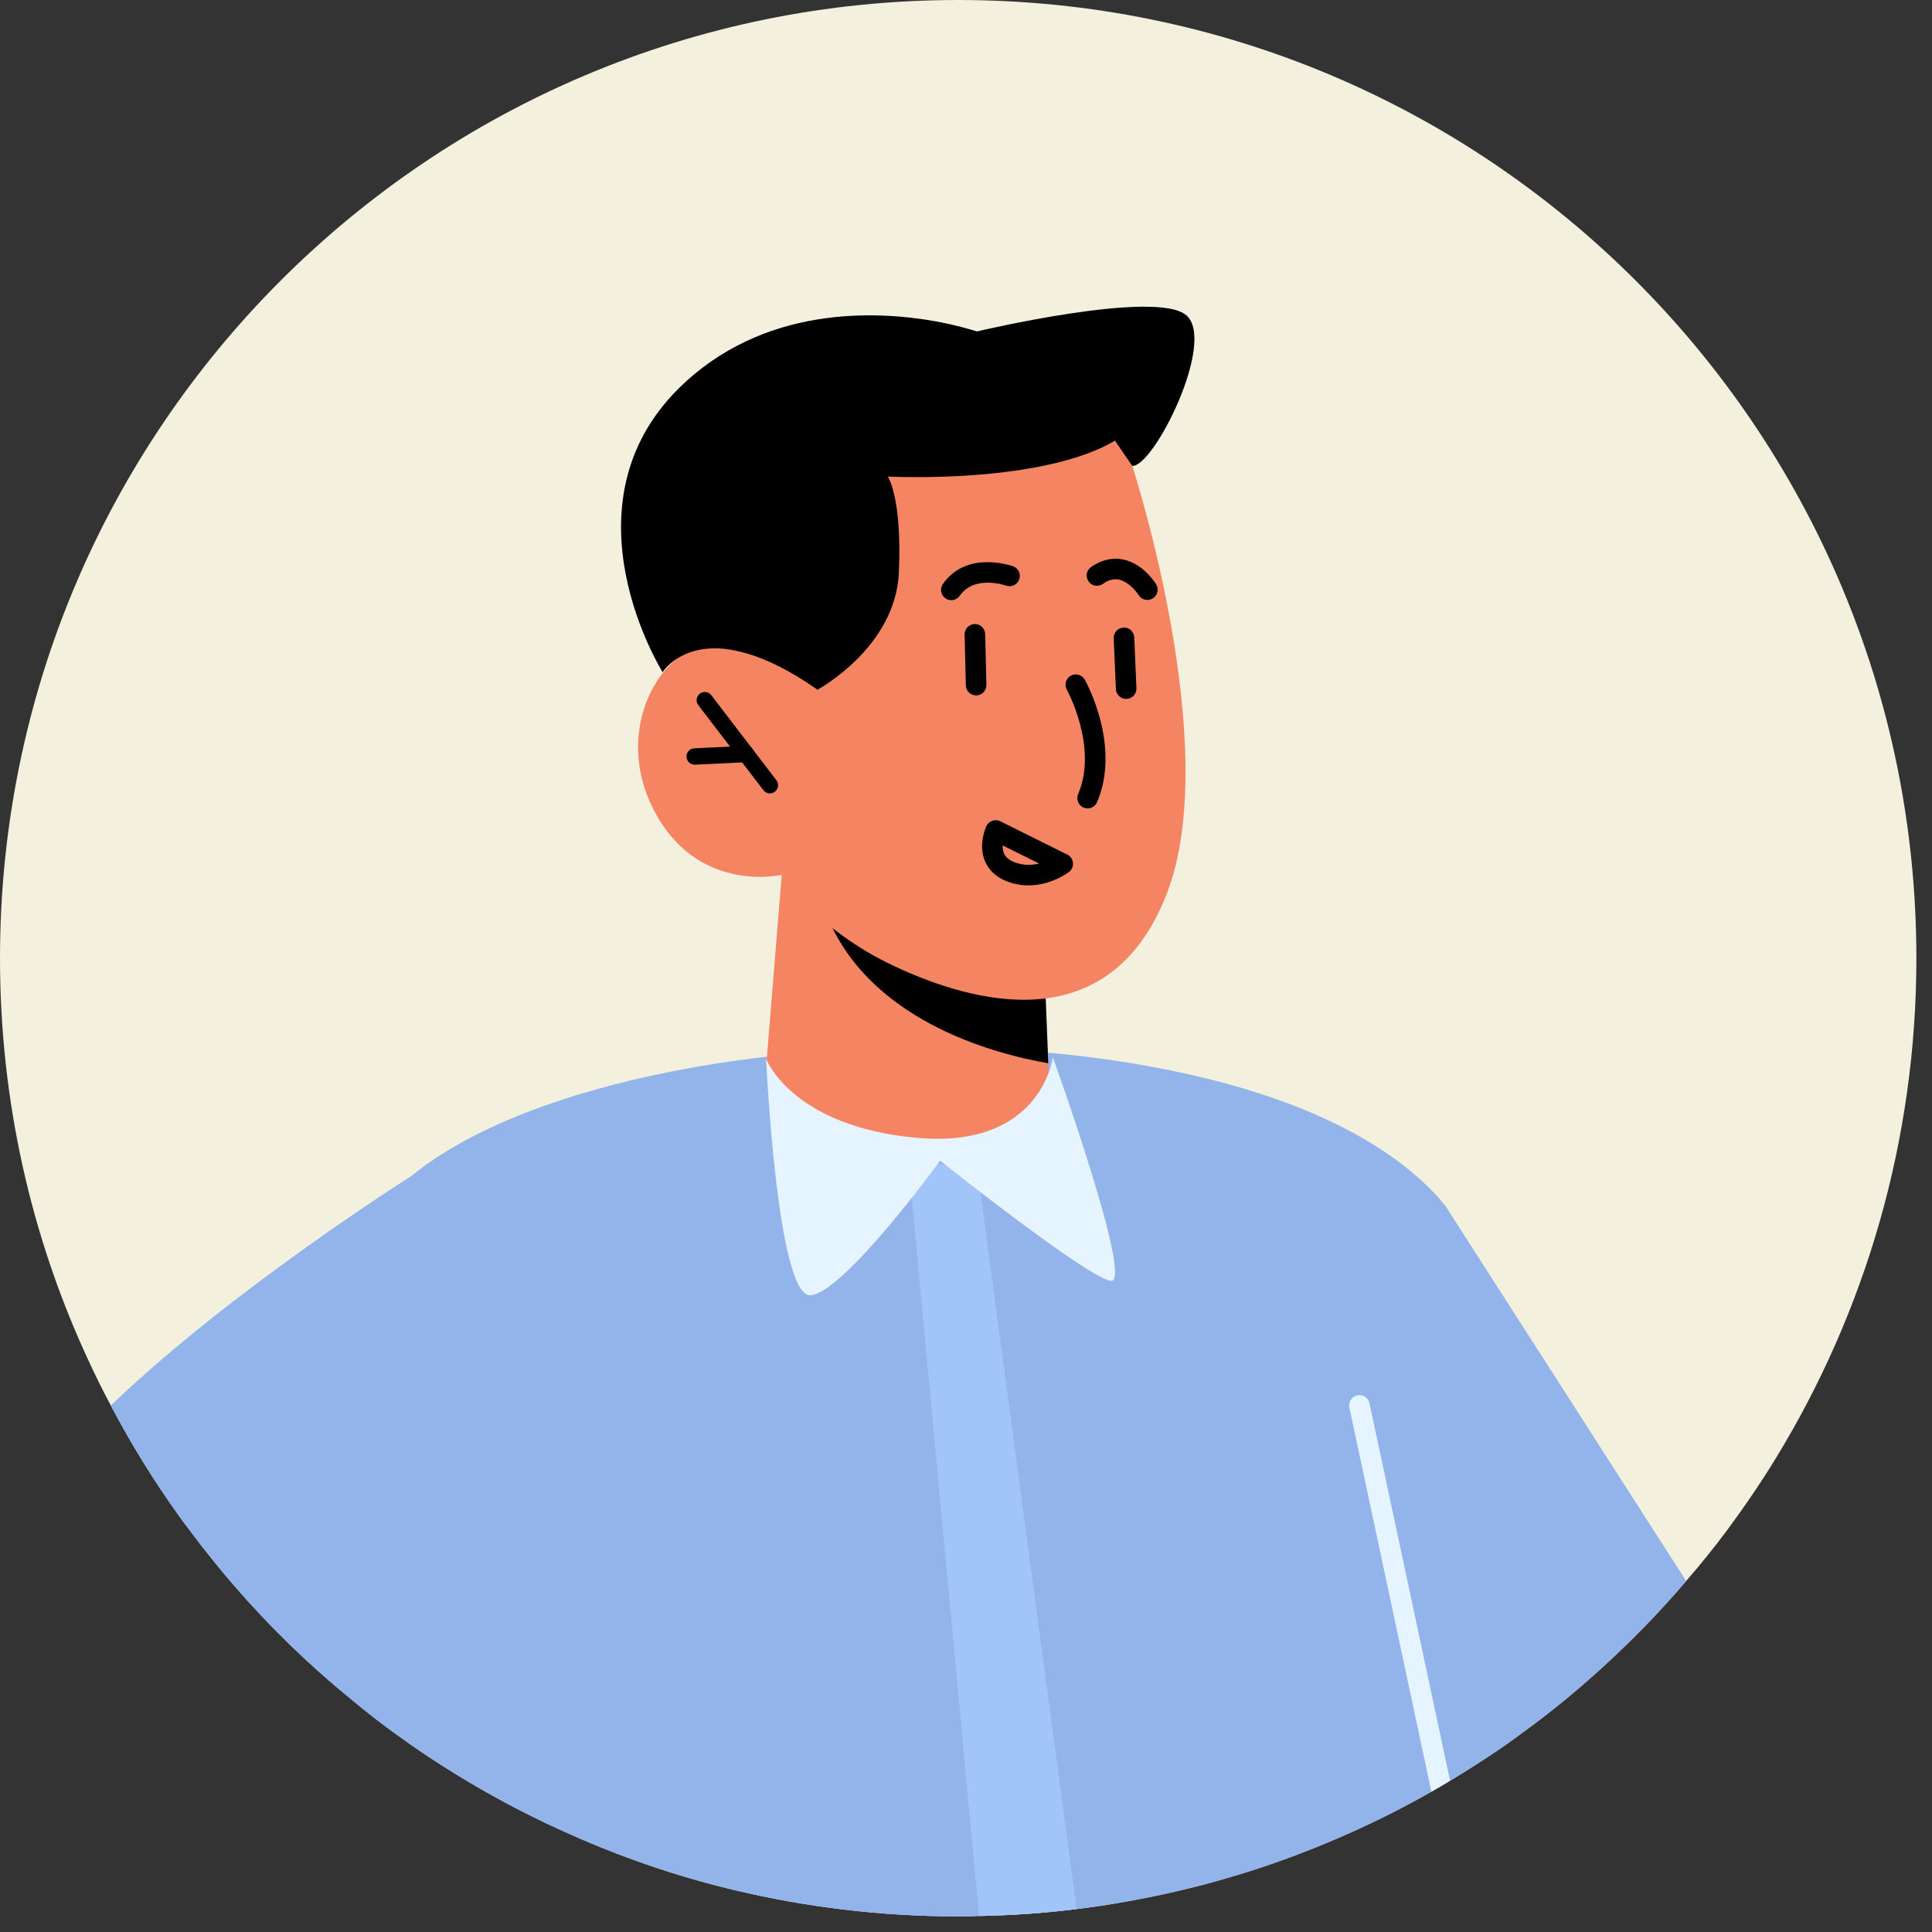 <svg width="94" height="94" viewBox="0 0 94 94" fill="none" xmlns="http://www.w3.org/2000/svg">
<rect x="0" y="0" width="94" height="94" fill="#333333" stroke="none"/>
<path d="M93.24 46.62C93.24 55.52 90.74 63.84 86.42 70.92C85.67 72.15 84.86 73.33 84.01 74.48C83.38 75.32 82.73 76.13 82.04 76.92C80.25 79.02 78.27 80.95 76.14 82.71C75.44 83.28 74.72 83.84 73.98 84.37C73.58 84.67 73.17 84.96 72.75 85.24C72.03 85.72 71.3 86.19 70.55 86.63C70.41 86.73 70.26 86.81 70.11 86.9C69.96 86.99 69.8 87.08 69.64 87.17C68.16 88.02 66.61 88.78 65.03 89.46C61.7 90.9 58.16 91.95 54.48 92.57C54.07 92.65 53.67 92.71 53.26 92.77C52.22 92.92 51.17 93.03 50.11 93.11C50 93.12 49.89 93.13 49.78 93.13C49.05 93.18 48.3 93.21 47.55 93.22C47.24 93.24 46.93 93.24 46.62 93.24C42.86 93.24 39.19 92.79 35.69 91.95C32.84 91.27 30.1 90.32 27.48 89.12C25.4 88.2 23.4 87.11 21.49 85.89C20.78 85.44 20.08 84.96 19.39 84.46C18.58 83.88 17.79 83.27 17.02 82.62C15.01 80.98 13.14 79.16 11.43 77.19C11.05 76.75 10.68 76.31 10.32 75.86C9.93 75.38 9.55 74.89 9.18 74.39C9.02 74.18 8.87 73.98 8.72 73.77C7.49 72.06 6.38 70.26 5.39 68.38C4.99 67.64 4.62 66.88 4.27 66.12C1.52 60.18 0 53.57 0 46.62C0 20.87 20.87 0 46.62 0C72.37 0 93.24 20.87 93.24 46.62Z" fill="#F3F0DD"/>
<path d="M73.981 84.37C73.581 84.67 73.171 84.96 72.751 85.24C71.891 85.82 71.011 86.38 70.111 86.9C65.031 89.87 59.341 91.9 53.261 92.77C52.971 92.81 52.681 92.85 52.381 92.88C50.831 93.08 49.251 93.19 47.641 93.22H47.551C47.241 93.24 46.931 93.24 46.621 93.24C42.861 93.24 39.191 92.79 35.691 91.95C30.581 90.72 25.791 88.65 21.491 85.89C19.931 84.9 18.441 83.81 17.021 82.62C15.011 80.98 13.141 79.16 11.431 77.19C11.051 76.75 10.681 76.31 10.321 75.86C9.731 67.87 17.251 60.17 18.591 58.6C22.901 53.5 35.021 50.66 46.921 51C46.921 51 63.131 50.94 69.881 58.15C72.85 61.32 73.84 72.62 73.981 84.37Z" fill="#92B4EA"/>
<path d="M20.001 57.227L19.391 84.462C18.581 83.882 17.791 83.272 17.021 82.622C15.011 80.982 13.141 79.162 11.431 77.192C11.051 76.752 10.681 76.312 10.321 75.862C9.931 75.382 9.551 74.892 9.181 74.392C9.021 74.182 8.871 73.982 8.721 73.772C7.491 72.062 6.381 70.262 5.391 68.382C11.345 62.673 20.001 57.227 20.001 57.227Z" fill="#92B4EA"/>
<path d="M82.04 76.922C80.25 79.022 78.27 80.952 76.14 82.712C75.44 83.282 74.72 83.842 73.98 84.372C73.58 84.672 73.17 84.962 72.75 85.242C72.56 85.372 72.36 85.502 72.17 85.622C71.93 85.782 71.69 85.942 71.45 86.082C71.01 86.372 70.56 86.642 70.11 86.902C68.48 87.862 66.78 88.712 65.03 89.462L59.24 84.692L70.28 58.602L82.04 76.922Z" fill="#92B4EA"/>
<path d="M38.034 42.566L37.275 51.92C37.275 51.92 37.912 54.757 44.032 55.757C48.591 56.503 51.079 53.751 51.079 53.751L51.001 51.732L50.792 46.48L39.866 43.13L38.034 42.566Z" fill="#F48462"/>
<path d="M39.867 43.129C39.87 43.419 39.952 43.767 40.091 44.17C42.021 49.622 48.371 51.279 51.002 51.731L50.793 46.479L39.867 43.129Z" fill="black"/>
<path d="M55.089 22.666C55.089 22.666 59.544 36.318 56.77 43.477C53.996 50.636 47.403 48.828 43.53 47.017C39.656 45.206 38.032 42.566 38.032 42.566C38.032 42.566 34.162 43.474 31.993 39.748C29.824 36.02 31.754 32.169 33.983 31.459C36.211 30.748 38.606 32.539 38.606 32.539L36.98 28.54C36.98 28.54 47.242 10.008 55.089 22.666Z" fill="#F48462"/>
<path d="M52.917 39.332C52.852 39.332 52.785 39.319 52.721 39.292C52.467 39.184 52.349 38.89 52.457 38.636C53.433 36.347 51.921 33.584 51.906 33.556C51.772 33.315 51.858 33.011 52.099 32.876C52.34 32.742 52.644 32.828 52.779 33.068C52.852 33.198 54.548 36.282 53.377 39.028C53.296 39.218 53.111 39.332 52.917 39.332Z" fill="black"/>
<path d="M37.458 38.601C37.338 38.601 37.22 38.547 37.142 38.445L33.976 34.309C33.842 34.135 33.875 33.885 34.05 33.751C34.224 33.615 34.474 33.65 34.608 33.825L37.774 37.961C37.908 38.135 37.874 38.385 37.7 38.519C37.627 38.575 37.542 38.601 37.458 38.601Z" fill="black"/>
<path d="M33.798 37.204C33.587 37.204 33.411 37.038 33.401 36.825C33.39 36.605 33.56 36.419 33.779 36.409L36.277 36.291C36.508 36.268 36.684 36.45 36.694 36.67C36.705 36.89 36.535 37.076 36.316 37.086L33.818 37.204C33.81 37.204 33.804 37.204 33.798 37.204Z" fill="black"/>
<path d="M47.492 33.834C47.221 33.834 46.998 33.618 46.992 33.346L46.933 30.875C46.927 30.599 47.145 30.37 47.421 30.363C47.696 30.355 47.926 30.576 47.933 30.852L47.992 33.322C47.998 33.599 47.78 33.828 47.504 33.834C47.5 33.834 47.496 33.834 47.492 33.834Z" fill="black"/>
<path d="M54.792 34.006C54.526 34.006 54.305 33.796 54.293 33.527L54.187 31.057C54.175 30.781 54.389 30.548 54.665 30.536C54.942 30.516 55.174 30.738 55.186 31.014L55.292 33.484C55.304 33.76 55.09 33.993 54.814 34.005C54.806 34.006 54.799 34.006 54.792 34.006Z" fill="black"/>
<path d="M46.285 29.201C46.187 29.201 46.088 29.172 46.001 29.112C45.774 28.955 45.717 28.643 45.875 28.416C47.021 26.764 49.196 27.519 49.289 27.552C49.549 27.645 49.683 27.93 49.591 28.189C49.499 28.449 49.215 28.584 48.954 28.494C48.891 28.472 47.405 27.965 46.698 28.985C46.599 29.126 46.443 29.201 46.285 29.201Z" fill="black"/>
<path d="M55.824 29.189C55.656 29.189 55.492 29.105 55.398 28.952C55.287 28.774 54.899 28.293 54.438 28.2C54.185 28.151 53.931 28.218 53.659 28.409C53.434 28.568 53.121 28.514 52.962 28.288C52.803 28.062 52.857 27.75 53.083 27.591C53.58 27.24 54.12 27.113 54.645 27.221C55.61 27.421 56.187 28.326 56.25 28.429C56.394 28.665 56.32 28.972 56.084 29.117C56.002 29.166 55.912 29.189 55.824 29.189Z" fill="black"/>
<path d="M55.089 22.669L54.245 21.436C54.245 21.436 53.208 22.147 50.901 22.634C47.358 23.402 43.196 23.186 43.196 23.186C43.196 23.186 43.895 24.201 43.734 27.853C43.574 31.517 39.773 33.557 39.773 33.557C38.437 32.616 37.31 32.082 36.363 31.799C35.953 31.683 35.589 31.609 35.25 31.568C33.057 31.352 32.241 32.706 32.241 32.706C32.241 32.706 27.196 24.665 33.033 18.887C37.126 14.853 42.606 15.111 45.51 15.632C46.497 15.812 47.182 16.018 47.433 16.096C47.501 16.115 47.536 16.125 47.536 16.125C47.536 16.125 56.275 14.053 57.728 15.348C59.181 16.633 56.137 22.723 55.089 22.669Z" fill="black"/>
<path d="M50.034 43.078C49.693 43.078 49.325 43.019 48.948 42.864C48.446 42.658 48.088 42.315 47.911 41.871C47.602 41.092 47.948 40.289 47.988 40.2C48.044 40.076 48.148 39.981 48.276 39.935C48.403 39.889 48.544 39.898 48.666 39.958L51.929 41.58C52.084 41.657 52.188 41.809 52.204 41.981C52.221 42.153 52.146 42.322 52.009 42.426C51.963 42.461 51.133 43.078 50.034 43.078ZM48.786 41.135C48.782 41.26 48.795 41.389 48.843 41.506C48.919 41.694 49.077 41.836 49.327 41.938C49.77 42.121 50.201 42.101 50.555 42.014L48.786 41.135Z" fill="black"/>
<path d="M52.38 92.881C50.83 93.081 49.25 93.191 47.64 93.221L44.17 56.211L47.58 57.101L52.38 92.881Z" fill="#A2C5F9"/>
<path d="M51.226 51.438C51.226 51.438 55.198 62.481 54.039 62.318C52.88 62.154 45.741 56.472 45.741 56.472C45.741 56.472 41.067 62.901 39.437 63.02C37.807 63.139 37.274 51.516 37.274 51.516C37.274 51.516 38.507 54.803 44.592 55.359C50.677 55.916 51.226 51.438 51.226 51.438Z" fill="#E6F4FF"/>
<path d="M70.551 86.631C70.411 86.731 70.261 86.811 70.111 86.901C69.961 86.991 69.801 87.081 69.641 87.171L65.651 68.481C65.601 68.211 65.771 67.951 66.041 67.891C66.311 67.831 66.571 68.001 66.631 68.271L70.551 86.631Z" fill="#E6F4FF"/>
</svg>
